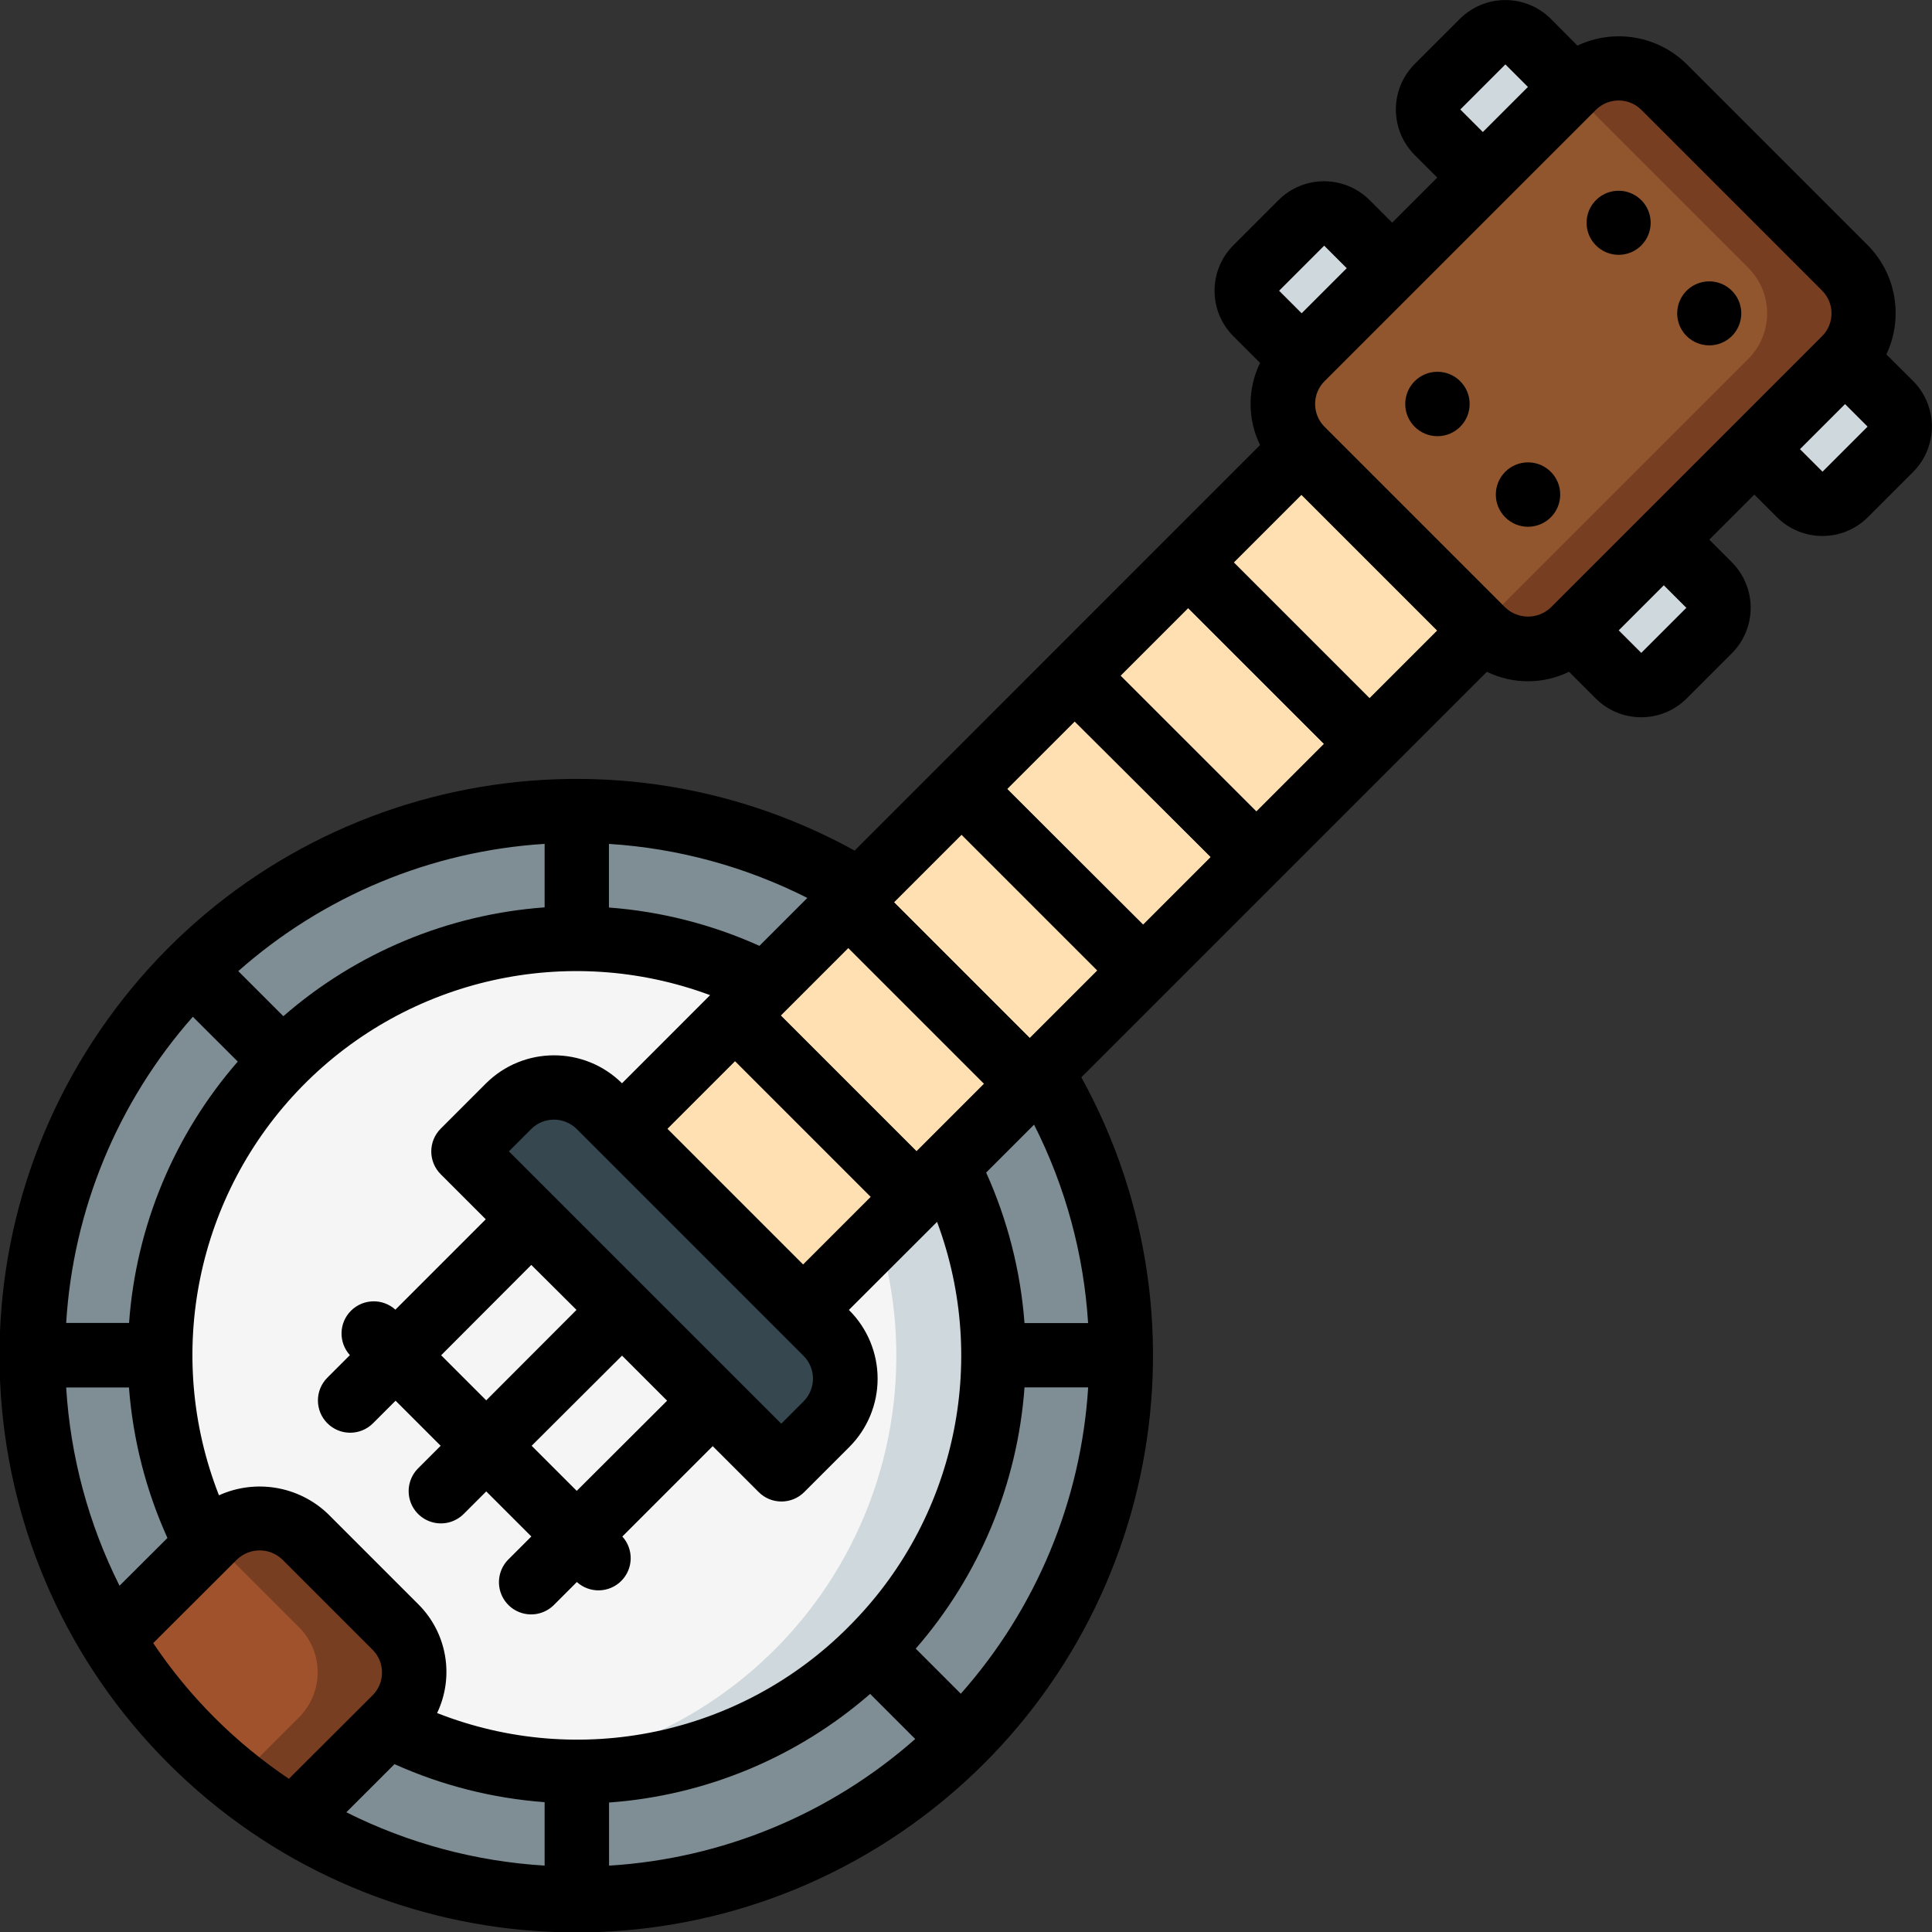 <svg height="512" viewBox="0 0 60 60" width="512" xmlns="http://www.w3.org/2000/svg"><rect x="0" y="0" width="60" height="60" fill="#333333" stroke="none"/><g id="Page-1" fill="none" fill-rule="evenodd"><g id="031---Banjo" transform="translate(-1)"><g id="Color" transform="translate(2)"><g fill-rule="nonzero"><path id="Shape" d="m45.05 19.58-13.71 13.71-7.39 7.39-5.63-5.63 7.39-7.39h.01l13.7-13.71z" fill="#ffe0b2"/><rect id="Rectangle-path" fill="#91562d" height="15.916" rx="2" transform="matrix(.707 .707 -.707 .707 21.895 -30.58)" width="11.937" x="41.893" y="3.181"/><path id="Shape" d="m56.294 8.318-5.612-5.612c-.781-.781-2.047-.781-2.828 0l-.086.085 5.526 5.527c.781.781.781 2.047 0 2.828l-8.34 8.341.086.086c.781.781 2.047.781 2.828 0l8.426-8.427c.781-.781.781-2.047 0-2.828z" fill="#783e22"/><path id="Shape" d="m44.908 1.06h1.984v3.979h-1.984c-.552 0-1-.448-1-1v-1.979c0-.552.448-1 1-1z" fill="#cfd8dc" transform="matrix(.707 .707 -.707 .707 15.454 -31.209)"/><path id="Shape" d="m39.279 6.688h1.984v3.979h-1.984c-.552 0-1-.448-1-1v-1.979c0-.552.448-1 1-1z" fill="#cfd8dc" transform="matrix(.707 .707 -.707 .707 17.784 -25.581)"/><path id="Shape" d="m55.458 11.612h1.984v3.979h-1.984c-.552 0-1-.448-1-1v-1.979c0-.552.448-1 1-1z" fill="#cfd8dc" transform="matrix(-.707 -.707 .707 -.707 85.896 62.782)"/><path id="Shape" d="m49.831 17.238h1.984v3.979h-1.984c-.552 0-1-.448-1-1v-1.979c0-.552.448-1 1-1z" fill="#cfd8dc" transform="matrix(-.707 -.707 .707 -.707 72.31 68.407)"/><path id="Shape" d="m35.903 17.47 5.627 5.627" fill="#000" stroke="#000" stroke-linejoin="round" stroke-width="2"/><path id="Shape" d="m32.386 20.987 5.627 5.627" fill="#000" stroke="#000" stroke-linejoin="round" stroke-width="2"/><path id="Shape" d="m28.869 24.504 5.627 5.627" fill="#000" stroke="#000" stroke-linejoin="round" stroke-width="2"/></g><path id="Shape" d="m25.352 28.021 5.627 5.627" stroke="#000" stroke-linejoin="round" stroke-width="2"/><path id="Shape" d="m21.835 31.538 5.627 5.627" fill="#000" fill-rule="nonzero" stroke="#000" stroke-linejoin="round" stroke-width="2"/><path id="Shape" d="m25.71 27.66-2.91 2.91c-1.822-.937-3.841-1.424-5.89-1.42v-3.96c3.105-.004 6.151.851 8.8 2.47z" fill="#7f8e94" fill-rule="nonzero"/><path id="Shape" d="m25.72 27.66h-.01" stroke="#000" stroke-linecap="round" stroke-linejoin="round" stroke-width="2"/><path id="Shape" d="m16.91 25.19v3.96c-3.43-.003-6.719 1.361-9.14 3.79l-2.82-2.81c3.17-3.173 7.475-4.951 11.96-4.94z" fill="#7f8e94" fill-rule="nonzero"/><path id="Shape" d="m7.77 32.94c-2.431 2.424-3.795 5.717-3.79 9.15h-3.97c-.008-4.485 1.77-8.788 4.94-11.96z" fill="#7f8e94" fill-rule="nonzero"/><path id="Shape" d="m5.4 47.98-2.92 2.92c-1.621-2.652-2.475-5.702-2.47-8.81h3.97c.002 2.048.489 4.066 1.42 5.89z" fill="#7f8e94" fill-rule="nonzero"/><path id="Shape" d="m11.28 53.34-.26.26-2.92 2.92c-2.299-1.393-4.227-3.321-5.62-5.62l2.92-2.92.26-.26c.372-.374.877-.585 1.405-.585s1.033.211 1.405.585l2.81 2.81c.374.372.585.877.585 1.405s-.211 1.033-.585 1.405z" fill="#a0522d" fill-rule="nonzero"/><path id="Shape" d="m11.28 50.53-2.81-2.81c-.372-.374-.877-.585-1.405-.585s-1.033.211-1.405.585l-.095.095 2.715 2.715c.374.372.585.877.585 1.405s-.211 1.033-.585 1.405l-.26.26-1.68 1.68c.56.45 1.148.865 1.76 1.24l2.92-2.92.26-.26c.374-.372.585-.877.585-1.405s-.211-1.033-.585-1.405z" fill="#783e22" fill-rule="nonzero"/><path id="Shape" d="m16.91 55.02v3.97c-3.108.005-6.158-.849-8.81-2.47l2.92-2.92c1.822.936 3.842 1.423 5.89 1.42z" fill="#7f8e94" fill-rule="nonzero"/><path id="Shape" d="m28.87 54.05c-3.172 3.17-7.475 4.948-11.96 4.94v-3.97c3.433.005 6.726-1.359 9.15-3.79z" fill="#7f8e94" fill-rule="nonzero"/><path id="Shape" d="m33.81 42.09c.011 4.485-1.767 8.79-4.94 11.96l-2.81-2.82c2.429-2.421 3.793-5.71 3.79-9.14z" fill="#7f8e94" fill-rule="nonzero"/><path id="Shape" d="m33.81 42.09h-3.96c.004-2.049-.483-4.068-1.42-5.89l2.91-2.91c1.619 2.649 2.474 5.695 2.47 8.8z" fill="#7f8e94" fill-rule="nonzero"/><path id="Shape" d="m31.34 33.29v-.01" stroke="#000" stroke-linecap="round" stroke-linejoin="round" stroke-width="2"/><path id="Shape" d="m29.85 42.09h-.01" stroke="#000" stroke-linejoin="round" stroke-width="2"/><path id="Shape" d="m16.91 29.16v-.01" stroke="#000" stroke-linejoin="round" stroke-width="2"/><path id="Shape" d="m29.85 42.09c-.002 4.504-2.347 8.682-6.19 11.031-3.843 2.349-8.631 2.53-12.64.479l.26-.26c.374-.372.585-.877.585-1.405s-.211-1.033-.585-1.405l-2.81-2.81c-.372-.374-.877-.585-1.405-.585s-1.033.211-1.405.585l-.26.26c-2.051-4.01-1.869-8.797.479-12.64 2.349-3.843 6.527-6.187 11.031-6.19 2.049-.004 4.068.483 5.89 1.42l-4.48 4.48 5.63 5.63 4.48-4.48c.937 1.822 1.424 3.841 1.42 5.89z" fill="#f5f5f5" fill-rule="nonzero"/><path id="Shape" d="m28.43 36.2-2.152 2.152c1.116 3.667.544 7.641-1.562 10.844-2.106 3.203-5.528 5.303-9.338 5.732 4.745.57 9.417-1.524 12.15-5.445 2.732-3.921 3.079-9.029.902-13.283z" fill="#cfd8dc" fill-rule="nonzero"/><path id="Shape" d="m14.755 37.299h9.961c1.105 0 2 .895 2 2v1.979h-13.961v-1.979c0-1.105.895-2 2-2z" fill="#37474f" fill-rule="nonzero" transform="matrix(.707 .707 -.707 .707 33.562 -2.447)"/></g><g id="Outline" fill="#000" fill-rule="nonzero"><path id="Shape" d="m59.583 11.007c.54-1.142.307-2.5-.583-3.396l-5.611-5.611c-.897-.892-2.257-1.125-3.4-.583l-.824-.829c-.375-.375-.884-.586-1.415-.586s-1.039.211-1.415.586l-1.4 1.4c-.78.781-.78 2.046 0 2.827l.7.7-1.4 1.4-.7-.7c-.375-.375-.884-.586-1.415-.586s-1.039.211-1.415.586l-1.4 1.4c-.781.781-.781 2.047 0 2.828l.827.827c-.393.805-.393 1.747 0 2.552l-12.591 12.594c-7.813-4.306-17.603-2.206-22.963 4.925s-4.655 17.119 1.652 23.427c6.308 6.308 16.296 7.012 23.427 1.652s9.23-15.15 4.925-22.963l12.594-12.594c.805.393 1.747.393 2.552 0l.827.827c.781.781 2.047.781 2.828 0l1.4-1.4c.375-.375.586-.884.586-1.415s-.211-1.039-.586-1.415l-.7-.7 1.4-1.4.7.7c.781.781 2.047.781 2.828 0l1.4-1.4c.375-.375.586-.884.586-1.415s-.211-1.039-.586-1.415zm-13.232-7.607 1.4-1.4.7.7-1.4 1.4zm-19 47.124c-3.344 3.361-8.365 4.413-12.776 2.676.542-1.136.308-2.49-.584-3.378l-2.814-2.814c-.905-.859-2.24-1.084-3.377-.57-1.718-4.377-.702-9.355 2.592-12.71 3.295-3.355 8.253-4.461 12.661-2.823l-2.736 2.737c-1.173-1.161-3.064-1.157-4.231.01l-1.4 1.4c-.39.39-.39 1.024 0 1.414l1.4 1.4-2.807 2.807c-.395-.358-1.001-.343-1.379.033s-.392.983-.034 1.379l-.7.7c-.391.392-.39 1.026.002 1.417s1.026.39 1.417-.002l.7-.7 1.4 1.4-.7.7c-.253.253-.352.622-.26.967.092.346.362.616.708.709.346.093.714-.006.968-.259l.7-.7 1.4 1.4-.7.7c-.26.251-.364.623-.273.973.092.35.365.623.714.714.35.092.721-.013.973-.273l.7-.7c.395.358 1.002.343 1.379-.034s.392-.984.033-1.379l2.807-2.807 1.428 1.427c.39.39 1.024.39 1.414 0l1.4-1.4c.563-.563.879-1.326.879-2.122s-.316-1.559-.879-2.122l-.013-.013 2.738-2.735c1.632 4.37.556 9.29-2.752 12.579zm5.469-7.437h1.974c-.221 3.523-1.613 6.871-3.955 9.513l-1.4-1.4c1.975-2.267 3.16-5.113 3.378-8.111zm-19.568 11.7c1.473.663 3.051 1.062 4.662 1.181v1.97c-2.144-.13-4.238-.693-6.158-1.656zm6.662 1.192c2.997-.216 5.843-1.4 8.109-3.373l1.4 1.4c-2.643 2.334-5.989 3.718-9.508 3.933zm-2-27.8c-2.999.218-5.847 1.404-8.114 3.38l-1.4-1.4c2.643-2.34 5.991-3.731 9.514-3.952zm-9.53 4.789c-1.975 2.268-3.16 5.116-3.376 8.116h-1.953c.216-3.519 1.6-6.865 3.934-9.508zm-3.379 10.121c.123 1.616.527 3.198 1.195 4.674l-1.488 1.484c-.963-1.92-1.526-4.014-1.657-6.158zm13.906 3.211-1.4-1.4 2.807-2.8 1.4 1.4zm-.007-5.62-2.804 2.809-1.4-1.4 2.8-2.806zm-2.1-4.924.692-.692c.188-.188.442-.293.708-.293s.52.106.708.293l7.043 7.044c.39.39.39 1.023 0 1.413l-.692.693zm4.924-.7 2.1-2.1 4.213 4.213-2.1 2.1zm7.73.7-4.213-4.213 2.1-2.1 4.213 4.213zm3.517-3.517-4.213-4.213 2.1-2.1 4.213 4.213zm-.7-7.73 2.1-2.1 4.225 4.205-2.1 2.1zm3.525-3.522 2.1-2.1 4.216 4.213-2.1 2.1zm3.517-3.517 2.1-2.1 4.213 4.213-2.1 2.1zm2.807-9.841.7.7-1.4 1.4-.7-.7zm-17.539 21.745c-1.477-.666-3.059-1.069-4.674-1.19v-1.976c2.147.136 4.243.707 6.162 1.678zm-18.827 21.654 2.606-2.6c.393-.372 1.007-.372 1.4 0l2.814 2.814c.381.389.381 1.011 0 1.4l-2.606 2.6c-1.665-1.118-3.096-2.549-4.214-4.214zm29.034-9.939h-1.975c-.122-1.616-.525-3.197-1.191-4.674l1.488-1.488c.972 1.919 1.543 4.015 1.678 6.162zm12.955-22.223-5.613-5.613c-.39-.39-.39-1.024 0-1.414l2.807-2.807 2.813-2.813 2.807-2.806c.39-.39 1.024-.39 1.414 0l5.612 5.612c.39.39.39 1.024 0 1.414l-2.806 2.807-2.813 2.813-2.807 2.807c-.396.377-1.018.377-1.414 0zm5.624.01-1.4 1.4-.7-.7 1.4-1.4zm4.229-4.227-.7-.7 1.4-1.4.7.7z"/><path id="Shape" d="m51.971 7.622c.285-.285.37-.713.216-1.084s-.517-.614-.919-.614-.765.242-.919.614-.069.8.216 1.084c.186.187.44.292.704.292s.517-.105.704-.292z"/><path id="Shape" d="m54.785 10.436c.285-.285.37-.713.216-1.084s-.517-.614-.919-.614-.765.242-.919.614-.069.8.216 1.084c.39.386 1.017.386 1.407 0z"/><circle id="Oval" cx="45.641" cy="12.546" r="1"/><circle id="Oval" cx="48.454" cy="15.359" r="1"/></g></g></g></svg>